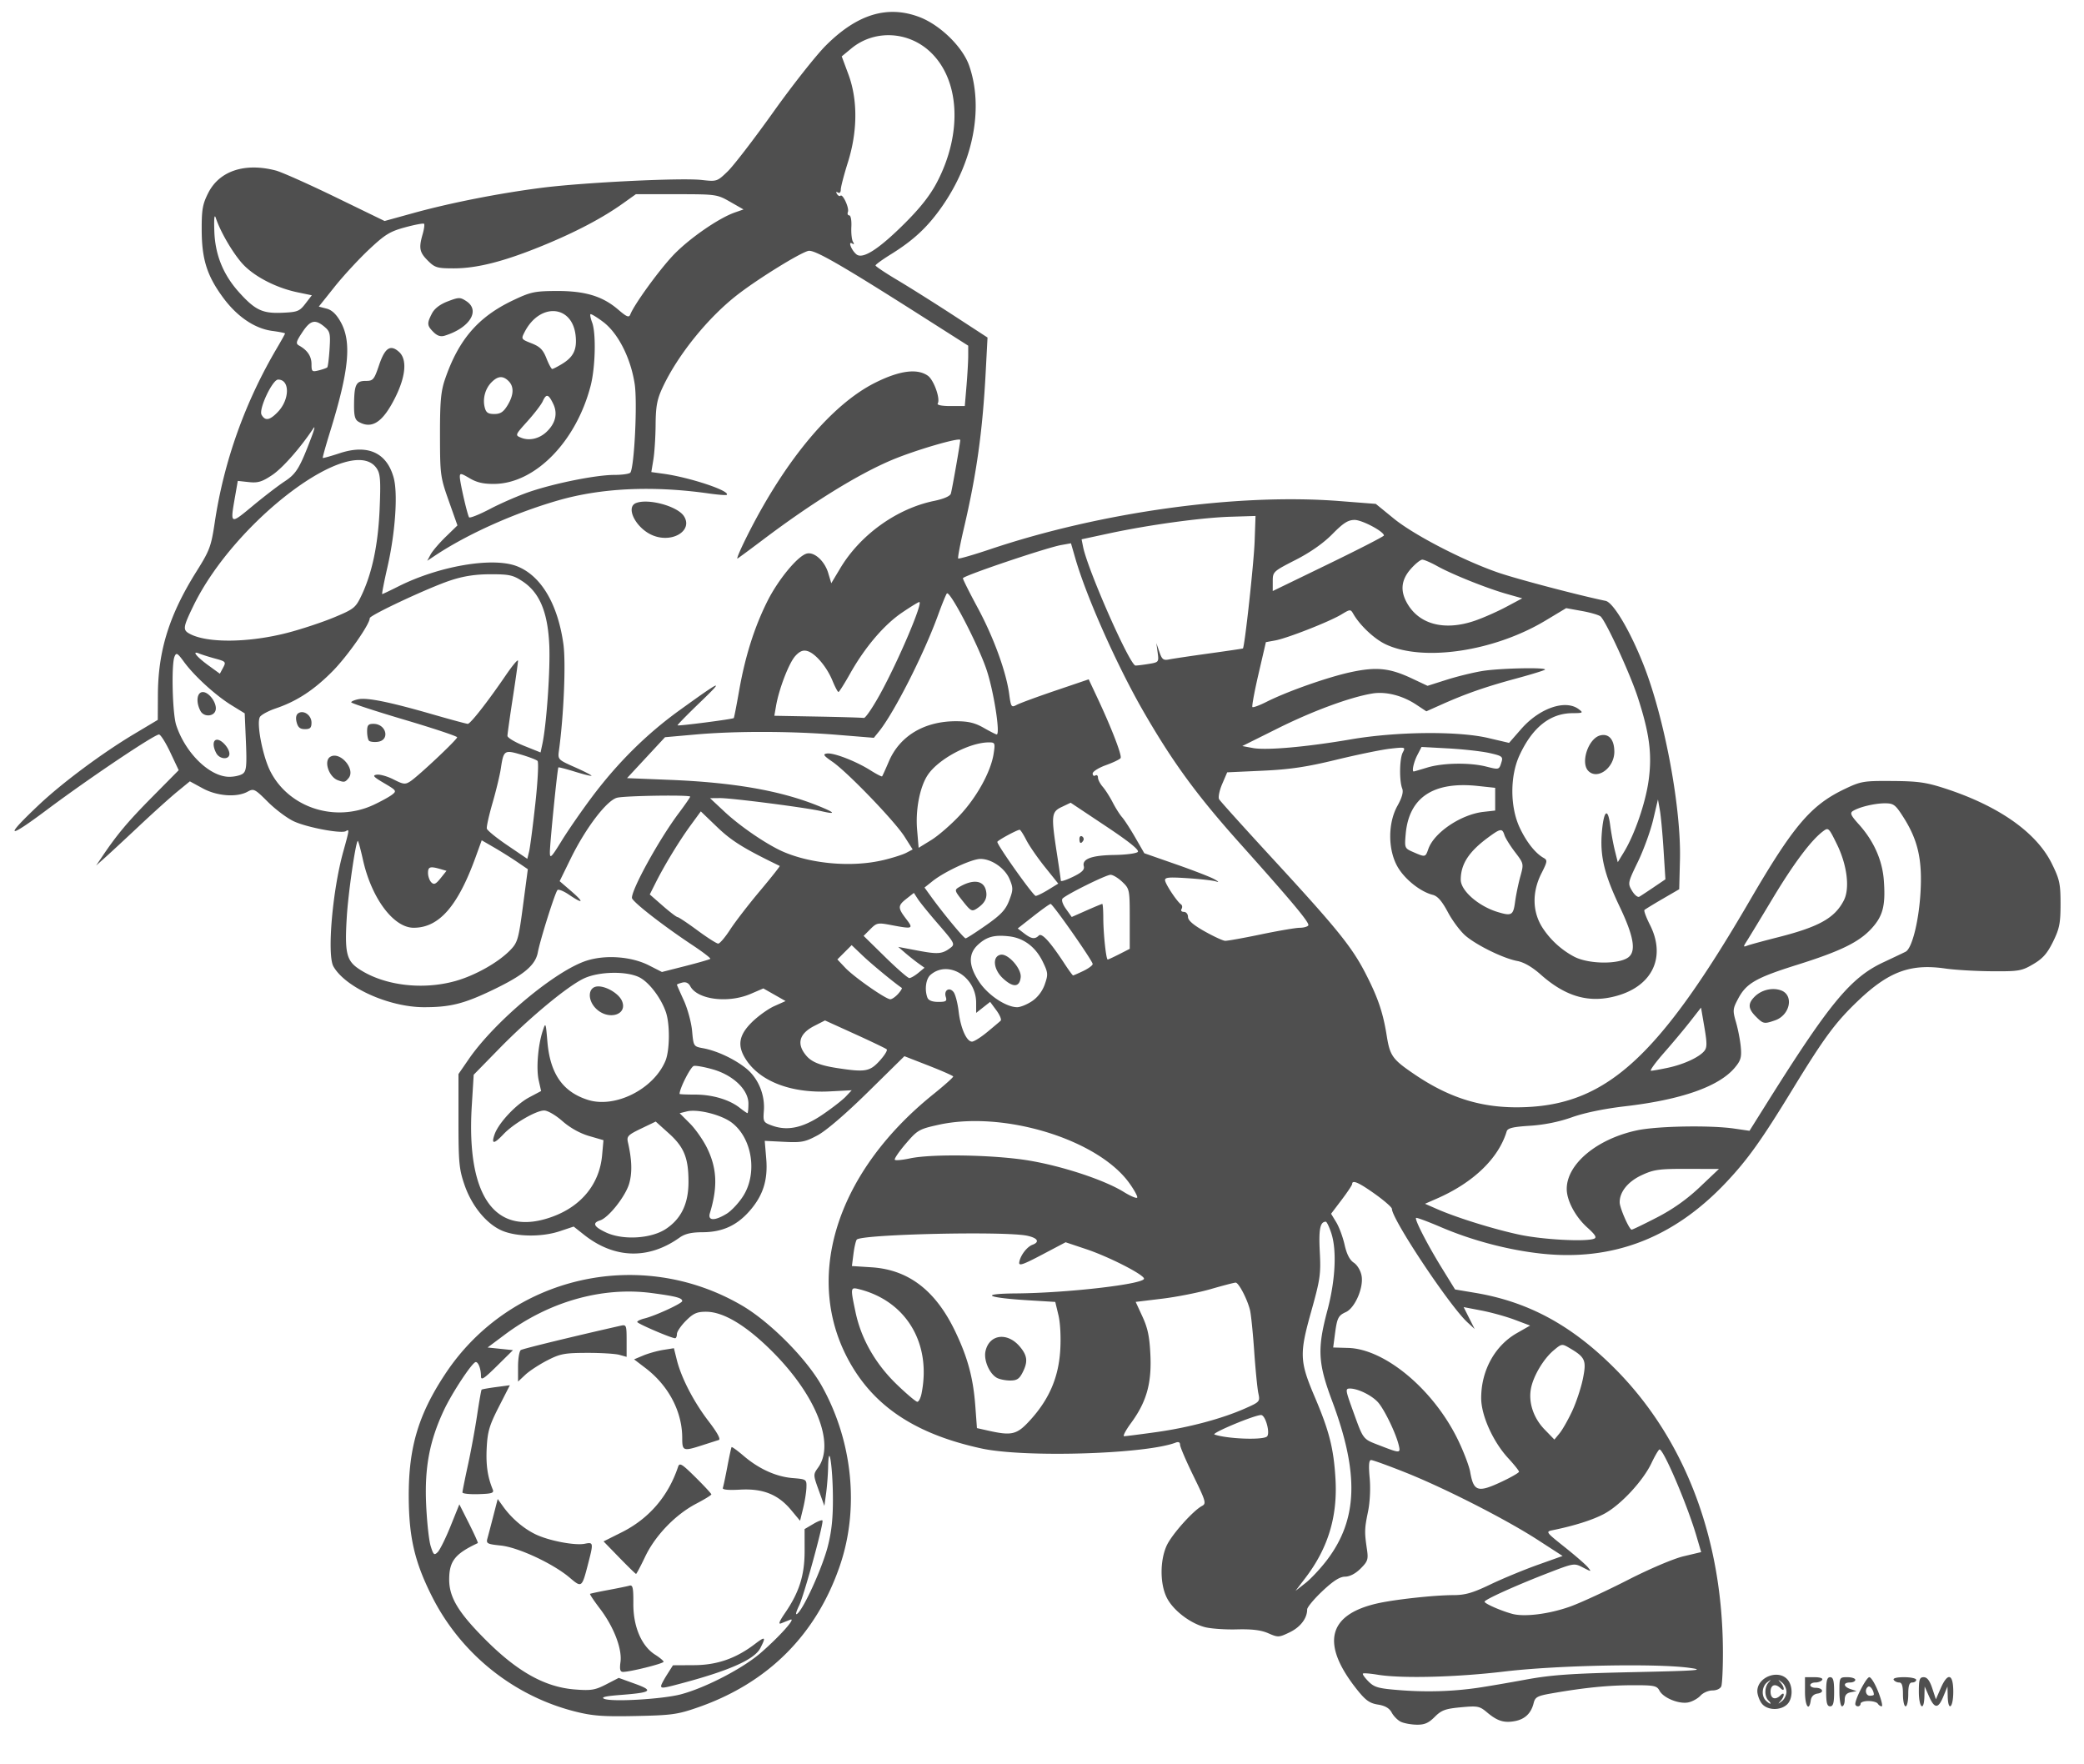<svg xmlns="http://www.w3.org/2000/svg" preserveAspectRatio="xMinYMin meet" viewBox="0 0 1049.333 888"><path id="slide1_path" d="M705.333 866.89c-1.566-.759-3.622-2.828-4.57-4.6-1.201-2.243-3.303-3.472-6.938-4.053-4.222-.675-6.245-2.13-10.625-7.644-18.213-22.927-14.714-37.613 10.314-43.296 8.709-1.977 28.676-4.157 38.205-4.17 6.04-.01 9.751-1.073 18.667-5.35 6.12-2.935 16.817-7.367 23.77-9.849l12.642-4.512-12.55-8.116c-16.075-10.395-47.06-26.17-66.864-34.04-8.504-3.38-16.158-6.145-17.009-6.145-1.101 0-1.31 2.59-.725 9 .488 5.355.15 12.24-.835 17-1.777 8.585-1.825 10.284-.532 18.966.75 5.043.416 6.055-3.196 9.667-2.54 2.539-5.431 4.052-7.804 4.083-2.692.034-5.96 2.113-11.436 7.275-4.216 3.975-7.666 8.125-7.666 9.222 0 4.452-3.387 8.898-8.76 11.499-5.447 2.637-5.895 2.658-10.795.51-3.65-1.601-8.198-2.161-15.909-1.96-5.938.157-13.195-.362-16.128-1.152-7.503-2.02-15.86-8.475-19.039-14.705-3.51-6.88-3.565-18.709-.125-26.287 2.507-5.521 13.239-17.572 17.831-20.023 2.22-1.184 1.879-2.369-4.333-15.072-3.708-7.582-6.742-14.654-6.742-15.714 0-1.243-.781-1.628-2.199-1.084-15.167 5.82-76.148 7.659-97.801 2.948-31.69-6.893-52.243-19.894-65.016-41.125-25.5-42.388-9.288-96.945 40.779-137.222 5.63-4.529 10.13-8.556 10-8.948-.13-.393-5.71-2.85-12.399-5.463l-12.162-4.748-18.291 18c-11.124 10.947-21.067 19.492-25.373 21.807-6.326 3.401-8.126 3.754-16.873 3.313l-9.791-.495.754 8.995c.918 10.948-1.697 18.896-8.817 26.793-6.33 7.021-13.538 10.188-23.272 10.224-5.643.022-8.836.772-11.57 2.718-15.66 11.15-32.837 10.63-48.101-1.46l-5.193-4.112-7.004 2.34c-8.776 2.934-21.264 2.878-28.693-.128-7.92-3.205-15.514-12.323-19.237-23.098-2.758-7.98-3.075-11.32-3.075-32.403v-23.505l5.182-7.522c13.072-18.978 43.486-44.413 59.216-49.522 9.609-3.12 22.685-2.155 31.491 2.326l6.556 3.336 11.888-3.025c6.538-1.664 12.146-3.282 12.46-3.597.315-.315-3.784-3.462-9.11-6.993-15.002-9.947-30.35-21.942-30.348-23.719.003-4.648 13.822-29.641 23.566-42.621 3.171-4.225 5.766-7.975 5.766-8.334 0-.944-31.93-.493-36.667.518-5.15 1.1-15.891 15.139-23.542 30.77l-5.518 11.274 5.863 5.056c6.68 5.76 6.08 6.666-1.157 1.748-2.684-1.824-5.293-2.874-5.797-2.333-1.23 1.319-8.706 25.026-9.885 31.346-1.22 6.54-7.077 11.435-22.63 18.912-14.552 6.996-21.412 8.724-34.633 8.724-17.61 0-39.578-9.863-45.653-20.498-3.294-5.766-.528-38.167 4.936-57.818 3.1-11.149 3.139-11.456 1.319-10.331-2.284 1.411-19.699-1.879-26.252-4.959-3.389-1.593-9.27-6.004-13.068-9.802-6.488-6.488-7.099-6.798-10.11-5.13-5.452 3.022-15.4 2.296-22.655-1.653l-6.476-3.525-6.335 5.192c-3.485 2.855-12.052 10.563-19.038 17.128-6.986 6.565-14.751 13.765-17.256 16l-4.554 4.063 3.15-4.667c7.529-11.153 12.841-17.47 25.232-30l13.185-13.333-4.23-8.972c-2.326-4.935-4.882-8.985-5.68-9-2.33-.045-35.558 22.267-56.4 37.872-20.251 15.163-21.745 14.217-3.994-2.528 11.74-11.074 31.823-26.01 47.85-35.585l11.92-7.12.06-12.667c.108-22.276 5.745-40.273 19.457-62.113 6.608-10.525 7.369-12.569 9.17-24.619 4.598-30.75 15.192-60.467 31.289-87.766 2.254-3.824 4.1-7.149 4.1-7.389 0-.24-2.894-.82-6.43-1.289-8.834-1.172-17.696-7.175-24.762-16.774-8.112-11.02-10.722-19.28-10.77-34.086-.033-10.28.452-13.002 3.33-18.666C110.5 86.027 123.28 81.8 138.847 85.85c2.934.764 16.465 6.796 30.069 13.406l24.735 12.019 14.598-4.03c18.551-5.122 43.287-9.986 64.598-12.703 21.03-2.681 70.185-5.086 80.424-3.934 7.664.862 7.821.81 13.128-4.31 2.954-2.85 13.263-16.252 22.91-29.78 9.646-13.529 21.543-28.612 26.436-33.519 15.79-15.83 31.014-20.503 47.093-14.456 10.486 3.945 21.896 15.08 25.18 24.572 7.355 21.272 2.071 48.422-13.833 71.07-7.209 10.264-14.235 16.803-25.67 23.891-4.218 2.613-7.668 5.123-7.668 5.576 0 .454 4.95 3.767 11 7.363 6.05 3.596 18.738 11.577 28.195 17.736l17.195 11.196-.92 17.43c-1.573 29.806-4.573 51.237-11.033 78.824-1.857 7.93-3.12 14.675-2.808 14.988.313.312 7.551-1.777 16.085-4.644 55.96-18.8 124.574-28.266 175.902-24.267l18.283 1.424 9.05 7.383c10.15 8.28 35.03 21.156 52.578 27.212 9.358 3.23 40.626 11.459 54.088 14.235 3.896.804 12.443 15.257 19.2 32.473 10.509 26.768 18.888 71.748 18.228 97.843l-.376 14.869-8.41 4.886c-4.625 2.688-8.715 5.193-9.09 5.567-.373.374.861 3.72 2.744 7.435 8.108 16 1.505 30.505-16.233 35.661-13.977 4.064-25.956.777-38.823-10.65-4.2-3.73-8.391-6.154-11.7-6.765-6.843-1.264-19.996-7.645-25.916-12.573-2.618-2.18-6.669-7.543-9-11.918-3.031-5.686-5.223-8.203-7.681-8.82-6.137-1.54-13.964-7.74-17.598-13.943-5.008-8.545-5.075-22.105-.153-30.911 2.292-4.1 3.07-6.922 2.39-8.66-1.548-3.954-1.374-15.088.285-18.187 1.443-2.697 1.28-2.745-6.403-1.876-4.337.49-16.554 3-27.149 5.577-14.912 3.627-23.284 4.87-37.065 5.502l-17.802.817-2.533 5.91c-1.393 3.25-2.083 6.69-1.532 7.643.552.954 12.87 14.616 27.373 30.361 31.806 34.527 39.414 43.919 46.177 56.997 6.355 12.292 8.953 19.875 10.827 31.603 1.634 10.232 2.86 11.956 13.776 19.39 18.577 12.65 35.588 17.625 56.85 16.627 40.707-1.91 66.818-26.067 111.986-103.608 22.195-38.1 30.943-48.403 48.013-56.537 8.197-3.905 9.5-4.124 24-4.022 12.957.091 17.09.681 26.667 3.805 26.972 8.799 45.914 22.148 53.611 37.783 3.922 7.967 4.389 10.123 4.389 20.276 0 9.768-.528 12.437-3.766 19.03-2.92 5.949-5.163 8.49-10 11.333-5.821 3.423-7.205 3.658-20.9 3.559-8.067-.059-18.567-.675-23.334-1.37-17.458-2.542-28.41 1.473-43.747 16.042-11.586 11.006-17.175 18.567-33.586 45.434-15.292 25.036-22.245 34.757-33.059 46.22-26.425 28.011-57.118 39.796-93.286 35.816-16.578-1.824-34.658-6.605-50.288-13.296-6.619-2.834-12.264-4.93-12.545-4.657-.803.778 5.767 13.541 13.025 25.307l6.615 10.723 10.146 1.704c26.629 4.475 48.315 16.17 69.9 37.697 35.572 35.476 54.825 85.924 54.825 143.658 0 8.036-.364 15.56-.81 16.72-.465 1.212-2.36 2.108-4.46 2.108-2.007 0-4.705 1.166-5.995 2.591-1.29 1.426-4.02 2.96-6.068 3.41-4.671 1.025-12.622-2.18-14.607-5.888-1.345-2.513-2.663-2.775-13.774-2.738-12.235.04-24.05 1.23-40.222 4.045-7.56 1.317-8.598 1.873-9.386 5.03-1.264 5.066-4.38 8.04-9.412 8.984-5.474 1.027-8.847-.026-14.018-4.377-3.786-3.185-4.712-3.366-13.223-2.574-7.793.724-9.747 1.444-13.153 4.85-3.106 3.107-5.14 3.98-9.103 3.91-2.806-.05-6.384-.71-7.95-1.469zm38.848-17.106c4.4-.638 15.2-2.486 24-4.106 13.012-2.395 23.096-3.099 54-3.77 32.656-.707 36.687-1.008 28.666-2.141-16.525-2.334-66.662-1.356-93.333 1.821-24.458 2.914-51.953 3.597-64 1.592-3.667-.61-6.935-.857-7.263-.547-.327.31.94 2.099 2.817 3.976 2.987 2.987 4.976 3.534 15.93 4.383 13.46 1.043 26.414.644 39.183-1.208zm46.485-40.92c5.233-1.88 18.215-7.867 28.848-13.305 11.074-5.663 23.119-10.785 28.194-11.99l8.861-2.102-2.402-8.176c-4.573-15.564-16.494-43.509-18.56-43.509-.438 0-2.275 3.113-4.081 6.918-4.238 8.926-15.378 20.92-23.573 25.38-5.724 3.117-15.034 6.09-26.148 8.352-3.618.737-3.472.943 6 8.488 5.34 4.253 10.61 8.83 11.71 10.17 1.93 2.352 1.844 2.357-2.449.138-4.401-2.276-4.581-2.248-17.333 2.67-16.186 6.243-32.219 13.48-32.219 14.543 0 .967 8.38 4.642 14 6.138 6.178 1.644 18.66.054 29.152-3.715zm-122.492-23.425c15.508-20.445 16.247-43.513 2.568-80.082-7.165-19.154-7.53-26.216-2.362-45.635 4.04-15.182 4.786-30.304 1.92-38.94-1.033-3.117-2.263-5.667-2.733-5.667-2.866 0-3.623 3.786-3.028 15.149.589 11.261.213 13.869-4.349 30.151-5.99 21.382-5.83 24.992 1.913 43.184 7.208 16.936 9.426 25.707 10.328 40.85 1.139 19.11-3.689 35.023-15.196 50.094l-4.922 6.446 5.02-3.937c2.76-2.165 7.639-7.39 10.84-11.613zm88.34-39.601c4.583-2.169 8.333-4.351 8.333-4.85 0-.5-2.45-3.567-5.447-6.817-7.664-8.315-13.6-21.524-13.6-30.264 0-13.837 6.864-26.349 17.92-32.663l6.722-3.84-7.797-2.93c-4.289-1.61-11.822-3.701-16.74-4.645l-8.943-1.715 2.773 5.5 2.773 5.501-3.633-3.333c-8.959-8.22-38.028-51.91-38.028-57.156 0-.757-3.826-4.106-8.502-7.443-8.098-5.78-11.49-7.273-11.503-5.068-.003.55-2.394 4.15-5.314 8.001l-5.307 7 2.62 4.31c1.441 2.37 3.326 7.461 4.188 11.315 1.053 4.702 2.576 7.668 4.631 9.014 1.749 1.146 3.428 3.955 3.915 6.547 1.118 5.964-3.311 16.225-7.91 18.32-3.878 1.768-4.431 2.91-5.552 11.477l-.831 6.35 7.53.216c18.644.536 43.11 21.06 55.374 46.45 2.833 5.867 5.57 13.067 6.08 16 1.737 9.97 3.854 10.586 16.248 4.723zm-52.272-18.39c-1.477-6.05-7.35-18.109-10.472-21.5-3.216-3.495-10.08-6.833-14.049-6.833-2.388 0-2.3.678 1.438 11 5.47 15.109 4.846 14.301 13.725 17.734 10.235 3.957 10.42 3.949 9.358-.4zm-66.434-4.074c1.988-1.263-.537-10.931-2.85-10.916-3.397.023-25.267 9.169-23.444 9.804 6.18 2.154 23.5 2.887 26.294 1.112zm153.82-12.925c2.05-4.4 4.478-11.726 5.396-16.28 1.862-9.243 1.2-10.778-6.641-15.396-3.913-2.304-4.044-2.286-8.116 1.14-5.143 4.328-10.275 13.005-11.429 19.323-1.281 7.016 1.33 14.772 6.912 20.518l4.912 5.058 2.62-3.182c1.44-1.75 4.297-6.781 6.347-11.181zm-209.434 10.606c16.295-2.273 32.943-6.704 44.671-11.891 7.49-3.312 7.63-3.473 6.729-7.716-.506-2.383-1.444-11.88-2.084-21.105-.64-9.225-1.587-18.525-2.103-20.667-1.32-5.482-5.7-13.894-7.233-13.894-.708 0-6.307 1.455-12.443 3.233-6.137 1.778-17.174 3.963-24.528 4.854l-13.37 1.62 3.444 7.48c2.668 5.796 3.564 10.181 3.978 19.48.632 14.224-2.026 23.49-9.765 34.033-2.678 3.648-4.24 6.633-3.469 6.633.77 0 8.048-.927 16.173-2.06zm-63.267-6.273c9.398-10.397 14.07-21.319 14.915-34.872.408-6.552.038-13.823-.904-17.75l-1.596-6.653-13.58-.827c-21.21-1.291-24.86-3.31-6.248-3.455 25.94-.201 64.852-4.708 64.507-7.471-.262-2.098-17.732-11.004-28.988-14.776l-10.48-3.513-11.859 6.252c-9.75 5.141-11.792 5.82-11.486 3.813.512-3.354 3.827-7.745 6.64-8.794 3.83-1.429 2.66-3.43-2.667-4.56-11.268-2.39-83.36-.75-85.772 1.95-.485.544-1.238 3.762-1.673 7.15l-.79 6.162 9.857.632c18.66 1.198 32.313 11.67 42.21 32.379 6.288 13.154 9.03 23.39 10.082 37.626l.81 10.96 5.471 1.231c12.239 2.752 14.665 2.135 21.551-5.484zm-17.08-21.107c-3.768-2.195-6.609-8.935-5.635-13.369 1.876-8.54 11.023-9.743 17.306-2.276 3.843 4.566 4.145 7.64 1.295 13.152-1.624 3.14-2.9 3.925-6.333 3.893-2.365-.023-5.35-.652-6.633-1.4zm-37.833 7.94c5.054-25.269-7.722-46.577-31.5-52.536-4.336-1.087-4.372-.842-1.711 11.713 2.824 13.326 10.003 25.892 20.683 36.203 5.006 4.833 9.685 8.787 10.398 8.787.713 0 1.672-1.875 2.13-4.167zm338.616-77.934c1.51-.58.667-1.97-3.432-5.667-5.938-5.353-10.275-13.458-10.321-19.285-.1-12.569 15.128-25.306 35.414-29.622 10.163-2.163 36.801-2.643 48.916-.882l7.693 1.118 8.854-14.114c31.473-50.174 42.093-63.007 58.505-70.7 5.09-2.386 10.15-4.792 11.242-5.347 3.302-1.675 6.798-15.896 7.554-30.733.822-16.142-1.473-25.8-8.873-37.331-3.853-6.006-4.763-6.669-9.14-6.662-5.2.008-12.978 1.889-16.108 3.896-1.553.994-.994 2.245 2.953 6.614 7.573 8.382 11.924 18.129 12.662 28.364.901 12.511-.42 17.763-6.03 23.974-6.31 6.984-15.636 11.566-37.542 18.443-20.767 6.52-25.642 9.302-29.732 16.967-2.802 5.252-2.872 5.994-1.128 12 1.022 3.52 2.105 9.145 2.407 12.498.462 5.13-.02 6.774-3.038 10.36-7.996 9.503-26.84 16.124-55.305 19.433-10.375 1.206-20.442 3.287-26.667 5.514-6.431 2.3-13.967 3.828-21.117 4.282-8.63.547-11.261 1.183-11.764 2.843-4.114 13.592-16.765 25.777-35.089 33.8l-6.03 2.639 6 2.635c10.015 4.398 28.979 10.284 41.836 12.985 11.66 2.45 33.087 3.587 37.28 1.978zm81.49-111.838c-3.96-3.96-4.125-6.542-.64-10.027 3.416-3.416 8.848-4.73 13.221-3.199 6.662 2.333 4.714 12.444-2.91 15.101-5.517 1.923-5.958 1.838-9.67-1.875zM335.275 618.765c7.716-5.106 11.385-12.723 11.392-23.65.007-12.11-2.2-17.562-9.917-24.5l-6.586-5.922-7.375 3.545c-6.59 3.167-7.295 3.899-6.617 6.877 2.007 8.815 2.214 15.173.672 20.68-1.795 6.411-10.368 17.29-14.71 18.669-4.082 1.295-3.121 3.215 3.047 6.09 8.51 3.969 22.665 3.127 30.094-1.789zm499.07-5.807c8.007-4.135 15.08-9.15 21.545-15.277l9.624-9.12-16-.043c-14.17-.038-16.79.325-22.913 3.176-6.897 3.21-11.122 8.44-11.058 13.689.035 2.86 4.807 13.732 6.027 13.732.47 0 6.218-2.77 12.775-6.157zm-555.775-.52c14.406-5.39 23.307-16.516 24.597-30.748l.691-7.619-7.288-2.118c-4.553-1.324-9.573-4.13-13.377-7.478-3.438-3.027-7.45-5.354-9.217-5.347-4.08.016-15.404 6.603-20.378 11.853-4.913 5.186-6.333 5.248-4.574.2 2.016-5.783 10.781-15.142 17.537-18.726l5.9-3.13-1.204-5.36c-1.324-5.89-.387-17.571 1.993-24.85 1.49-4.557 1.546-4.43 2.377 5.359 1.37 16.116 7.696 25.233 20.32 29.28 13.722 4.398 33.122-5.324 39.102-19.596 2.206-5.263 2.342-18.385.254-24.51-2.5-7.331-8.658-15.342-13.597-17.686-6.528-3.097-19.991-2.817-27.462.572-8.105 3.676-27.415 19.642-42.895 35.465l-12.832 13.116-.964 15.635c-2.85 46.21 12.099 66.508 41.017 55.688zm21.464-104.681c-4.235-4.236-4.017-10.429.39-11.056 4.075-.58 10.925 3.259 12.677 7.106 3.264 7.162-6.81 10.207-13.067 3.95zm65.841 103.356c2.398-1.462 6.148-5.477 8.333-8.923 7.286-11.488 4.558-29.091-5.723-36.933-5.268-4.018-17.279-7.023-22.667-5.67l-3.597.902 5.121 5.121c2.817 2.817 6.714 8.376 8.66 12.354 5.04 10.302 5.452 19.645 1.447 32.818-1.187 3.904 2.339 4.043 8.426.331zm202.769-15.415c-15.895-22.133-63.458-36.635-96.236-29.343-9.645 2.146-10.483 2.634-16.386 9.543-3.421 4.005-5.877 7.626-5.456 8.047.42.42 3.835.105 7.588-.7 11.233-2.409 43.091-1.806 60.335 1.142 17.042 2.914 37.713 9.787 47.33 15.738 3.5 2.165 6.558 3.435 6.797 2.823.24-.612-1.548-3.874-3.972-7.25zm-154.407-34.544c4.798-3.27 10.052-7.358 11.675-9.086l2.952-3.142-11.05.58c-19.073 1-34.647-4.805-41.947-15.637-4.785-7.1-4.04-12.476 2.647-19.123 3.117-3.098 8.227-6.778 11.357-8.178l5.69-2.546-5.598-3.18-5.6-3.18-6.338 2.727c-11.366 4.89-26.827 2.943-30.454-3.834-.894-1.671-2.268-2.294-4.04-1.83-1.476.385-2.684.859-2.684 1.051 0 .193 1.56 3.758 3.467 7.923s3.786 11.085 4.175 15.379c.702 7.743.747 7.813 5.533 8.694 6.885 1.266 15.549 5.303 21.501 10.017 6.167 4.884 9.725 13.27 9.102 21.451-.426 5.594-.258 5.895 4.222 7.512 7.75 2.8 15.61 1.066 25.39-5.598zm-37.39-5.529c0-6.892-7.549-14.195-17.732-17.156-4.188-1.217-8.573-2.02-9.745-1.784-1.577.319-7.179 11.304-7.188 14.097 0 .183 3.523.333 7.831.333 8.671 0 17.206 2.526 22.434 6.638 1.885 1.483 3.646 2.696 3.914 2.696.267 0 .486-2.17.486-4.824zm66.027-21.484c2.507-2.736 4.126-5.357 3.599-5.823-.527-.466-7.734-3.927-16.014-7.69l-15.055-6.844-5.344 2.726c-7.737 3.947-9.115 9.134-4.01 15.092 2.69 3.139 7.006 4.857 15.464 6.156 14.133 2.172 16.41 1.786 21.36-3.617zm396.908 3.477c7.94-1.683 15.7-5.25 18.339-8.43 1.448-1.746 1.461-3.881.072-12l-1.69-9.877-5.39 6.902c-2.965 3.796-8.95 10.952-13.3 15.902-4.348 4.95-7.275 9-6.502 9 .773 0 4.585-.674 8.47-1.497zm-342.727-17.96c3.186-2.635 6.244-5.217 6.796-5.737.551-.52-.414-2.867-2.147-5.215l-3.15-4.269-3.52 2.77-3.52 2.769-.005-5.097c-.013-13.137-14.097-21.734-22.995-14.036-2.328 2.015-3.056 7.504-1.524 11.497.522 1.36 2.446 2.109 5.423 2.109 3.94 0 4.496-.374 3.803-2.555-1.076-3.39 1.923-5.13 3.984-2.311.888 1.214 2.008 5.558 2.49 9.652.989 8.419 3.996 15.214 6.732 15.214 1.012 0 4.447-2.156 7.633-4.791zm22.595-15.586c2.852-1.916 5.23-5.05 6.418-8.458 1.743-5.002 1.667-5.867-.997-11.37-3.61-7.459-9.61-11.979-17.009-12.813-7.443-.839-11.281.205-15.652 4.255-5.005 4.639-4.757 10.694.77 18.87 4.464 6.6 13.485 12.56 19.013 12.56 1.61 0 4.965-1.37 7.457-3.044zm-14.692-11.52c-4.806-4.49-5.418-11.04-1.107-11.857 3.734-.708 10.589 7.038 10.086 11.396-.584 5.067-3.868 5.236-8.979.461zm-52.77 7.888c1.332-1.47 2.175-2.842 1.873-3.046-3.89-2.64-15.128-11.904-19.56-16.12l-5.68-5.406-3.595 3.596-3.597 3.597 3.943 4.178c4.41 4.676 20.44 15.876 22.721 15.876.811 0 2.564-1.203 3.895-2.675zm-223.028-6.465c9.985-2.769 21.707-9.356 27.757-15.598 3.728-3.846 4.187-5.447 6.436-22.444l2.421-18.303-5.463-3.713c-3.005-2.043-8.23-5.317-11.612-7.276l-6.148-3.562-3.023 8.352c-9.01 24.89-18.46 35.684-31.245 35.684-10.133 0-21.22-14.86-25.526-34.215-1.215-5.461-2.396-9.742-2.625-9.514-1.138 1.138-4.744 26.013-5.486 37.845-1.16 18.493-.247 22.442 6.173 26.69 12.465 8.25 31.726 10.661 48.341 6.054zm233.206-4.124l3.148-2.597-3.073-2.196c-1.69-1.208-4.672-3.571-6.626-5.252l-3.553-3.057 9.862 1.865c10.19 1.927 12.335 1.74 16.52-1.442 2.315-1.76 1.956-2.455-6-11.631-4.655-5.368-9.37-11.158-10.477-12.869l-2.014-3.11-3.653 2.874c-4.504 3.543-4.53 4.61-.251 10.22 3.838 5.033 3.466 5.187-7.503 3.107-6.746-1.28-7.316-1.169-10.516 2.045l-3.383 3.397 10.823 10.622c5.953 5.842 11.436 10.622 12.186 10.622s2.78-1.17 4.51-2.598zm83.103-.983c2.591-1.235 4.712-2.812 4.712-3.503 0-1.586-20.07-30.25-21.18-30.249-.45 0-4.36 2.78-8.687 6.177l-7.867 6.176 3.2 2.46c3.688 2.835 5.427 3.093 7.42 1.1 1.494-1.494 5.731 3.173 13.092 14.42 2.04 3.116 3.91 5.666 4.154 5.666.244 0 2.564-1.01 5.156-2.247zm274.64-7.027c3.773-3.13 2.415-10.681-4.548-25.295-7.718-16.197-9.959-25.44-9.015-37.193.9-11.222 2.99-13.207 4.196-3.988.51 3.896 1.582 9.708 2.383 12.915l1.455 5.832 3.144-5.165c5.387-8.852 10.845-24.725 12.395-36.048 1.806-13.192.443-23.629-5.457-41.784-3.81-11.723-15.676-37.59-18.654-40.666-.71-.734-4.919-1.992-9.353-2.796l-8.062-1.462-10.39 6.244c-25.878 15.553-61.551 20.87-80.445 11.988-5.73-2.693-12.979-9.496-16.34-15.335-1.384-2.405-1.574-2.396-6 .285-5.971 3.617-27.26 11.978-33.294 13.076l-4.723.86-3.717 16.018c-2.045 8.81-3.429 16.307-3.076 16.66.352.352 3.55-.825 7.107-2.618 10.525-5.304 31.015-12.512 42.592-14.982 12.824-2.737 19.44-2.045 30.585 3.198l7.904 3.718 9.61-3.051c5.285-1.678 13.396-3.666 18.025-4.417 8.784-1.426 32.733-1.925 31.464-.656-.402.401-7.055 2.441-14.786 4.532-15.093 4.083-25.087 7.573-37.257 13.009l-7.662 3.422-5.159-3.414c-6.881-4.553-15.24-6.666-22-5.56-11.128 1.82-29.964 8.755-47.517 17.494l-18 8.963 5.333.999c6.73 1.26 26.937-.526 49.334-4.363 23.056-3.95 53.93-4.256 69.16-.685l10.495 2.46 6.103-6.977c9.222-10.543 22.296-15.047 28.987-9.986 2.405 1.819 2.178 1.96-3.21 2-11.264.082-20.189 7.218-26.66 21.315-4.77 10.393-4.74 25.785.072 36.173 3.349 7.232 7.917 13.04 12.095 15.378 2.034 1.138 1.94 1.822-1.073 7.771-4.869 9.618-4.601 19.655.74 27.717 3.925 5.927 9.417 10.908 15.686 14.227 7.354 3.894 22.94 4 27.534.187zm-20.328-93.659c-4.118-4.118-.025-16.407 5.965-17.91 4.346-1.091 7.101 2.11 7.101 8.252 0 8.05-8.438 14.287-13.066 9.658zm-236.214 92.24l5.28-2.694V462.67c0-14.756-.074-15.128-3.74-18.64-2.056-1.97-4.724-3.582-5.927-3.582-2.229 0-21.951 9.752-24.13 11.931-.707.706-.013 2.86 1.693 5.256l2.891 4.06 7.44-3.29c4.09-1.81 7.664-3.29 7.94-3.29.275 0 .505 3.15.512 7 .013 7.845 1.408 21 2.227 21 .294 0 2.91-1.213 5.814-2.694zm331.546-8.487c20.818-5.283 28.68-9.667 33.278-18.56 3.137-6.065 1.678-17.855-3.513-28.4-4.132-8.394-4.242-8.491-7.114-6.302-5.964 4.546-14.739 16.285-25.244 33.776-5.947 9.9-11.754 19.47-12.905 21.269-1.934 3.02-1.921 3.203.168 2.401 1.244-.477 8.142-2.36 15.33-4.184zm-527.522-3.82c2.489-3.85 9.233-12.606 14.988-19.458 5.754-6.853 10.269-12.553 10.032-12.667-17.97-8.69-24.195-12.549-31.417-19.48l-8.32-7.984-5.092 6.961c-5.71 7.806-13.125 19.973-17.619 28.91l-2.99 5.949 6.504 5.69c3.577 3.13 6.95 5.703 7.494 5.719.545.015 5.045 3.018 10 6.674 4.956 3.655 9.659 6.655 10.452 6.666.793.01 3.478-3.13 5.968-6.98zm267.286 2.344c8.784-1.827 17.585-3.327 19.558-3.333 1.974-.005 3.919-.545 4.322-1.198.771-1.247-7.872-11.609-34.686-41.58-21.395-23.915-33.51-40.482-48.185-65.9-13.31-23.05-28.759-57.708-34.378-77.123l-2.255-7.79-4.87.874c-7.591 1.363-49.536 15.537-49.536 16.738 0 .59 3.347 7.275 7.438 14.854 7.984 14.792 14.326 32.161 15.858 43.429.9 6.618 1.098 6.902 3.8 5.456 1.567-.839 10.362-4.074 19.544-7.19l16.694-5.664 4.476 9.542c7.08 15.09 12.37 28.838 11.587 30.106-.396.64-3.722 2.243-7.391 3.563-3.67 1.32-6.672 3.216-6.672 4.214 0 .999.6 1.445 1.333.992.733-.454 1.333.02 1.333 1.05 0 1.031 1.082 3.122 2.403 4.645 1.321 1.524 3.571 5.05 5 7.834 1.429 2.786 3.553 6.143 4.72 7.46 1.169 1.318 4.169 5.943 6.667 10.278l4.544 7.881 16 5.587c8.8 3.073 17.5 6.453 19.333 7.51 2.2 1.27 2.427 1.636.667 1.075-1.467-.467-7.876-1.192-14.244-1.61-9.562-.628-11.528-.43-11.298 1.14.305 2.075 5.997 10.633 7.982 12 .679.469.822 1.519.319 2.334-.523.845-.024 1.482 1.162 1.482 1.157 0 2.079 1.13 2.079 2.547 0 1.735 2.657 4.044 8.333 7.24 4.583 2.582 9.247 4.736 10.363 4.787 1.116.051 9.216-1.402 18-3.23zm-138.371-4.619c7.544-5.298 9.853-7.768 11.645-12.462 2.025-5.302 2.045-6.312.213-10.696-2.311-5.533-9.043-10.221-14.686-10.228-4.33-.005-18.132 6.406-24.169 11.228l-3.995 3.191 3.215 4.455c6.08 8.425 16.585 21.12 17.475 21.12.49 0 5.126-2.973 10.302-6.608zm-11.732-12.151c-4.192-5.292-4.274-5.61-1.825-7.058 6.874-4.062 12.193-3.462 13.443 1.517.951 3.79-.37 6.528-4.46 9.245-2.55 1.693-3.116 1.4-7.158-3.704zm278.094.426c.468-3.483 1.656-9.241 2.64-12.796 1.78-6.428 1.765-6.496-2.67-12.307-2.453-3.214-4.845-7.055-5.315-8.537-1.121-3.53-1.96-3.414-8.142 1.126-9.793 7.193-13.867 13.462-13.867 21.34 0 5.505 8.937 13.314 18.589 16.243 7.03 2.134 7.862 1.653 8.765-5.069zm69.838-7.423l5.859-3.969-.93-14.804c-.51-8.142-1.355-17.19-1.876-20.108l-.947-5.304-2.417 10.25c-1.329 5.638-4.774 15.126-7.656 21.086-5.136 10.62-5.195 10.911-2.988 14.648 1.239 2.097 2.892 3.443 3.674 2.992.783-.452 4.059-2.608 7.281-4.79zm-304.86 1.266l5-3.074-6.715-8.367c-3.694-4.602-7.905-10.7-9.36-13.551-1.454-2.851-2.956-5.184-3.337-5.184-1.323 0-11.253 5.392-11.253 6.11 0 1.742 18.107 27.22 19.32 27.182.74-.023 3.596-1.425 6.346-3.116zm-306.008-10.376c-5.26-1.526-6.324-1.2-6.324 1.933 0 1.687.75 3.818 1.667 4.737 1.334 1.337 2.262.925 4.657-2.067l2.99-3.736zm323.873-1.454c-.964-3.686 3.98-5.496 15.473-5.666 5.685-.084 10.95-.767 11.702-1.519.932-.932-4.216-5.084-16.214-13.076l-17.58-11.71-4.456 2.124c-5.268 2.512-5.438 4.145-2.455 23.501 1.073 6.967 1.963 13.109 1.976 13.65.013.54 2.758-.346 6.1-1.97 4.53-2.2 5.918-3.559 5.454-5.334zm-2.197-13.758c0-1.143.61-1.702 1.355-1.241.745.46 1.01 1.396.588 2.078-1.143 1.85-1.943 1.505-1.943-.837zm-98.907 10.72c4.635-1.093 9.892-2.755 11.684-3.694l3.256-1.706-4.084-6.44c-4.932-7.778-28.652-32.416-36.278-37.684-4.56-3.149-5.027-3.85-2.789-4.182 3.335-.493 14.606 3.866 21.9 8.47 3.008 1.9 5.644 3.26 5.856 3.024.212-.236 1.74-3.605 3.397-7.487 5.49-12.875 17.89-20.291 33.87-20.26 6.16.012 9.482.81 13.898 3.334 3.191 1.824 6.13 3.317 6.529 3.317 1.923 0-1.443-21.608-5.055-32.448-4.218-12.662-18.559-40.239-20.034-38.526-.462.536-2.454 5.422-4.427 10.858-7.129 19.643-22.155 49.242-29.778 58.655l-2.558 3.16-18.618-1.516c-23.066-1.878-51.032-1.936-71.195-.146l-15.334 1.36-9.564 10.302-9.564 10.301 21.693.878c31.729 1.284 55.08 5.326 73.826 12.781 9.372 3.727 10.193 4.813 2.239 2.96-7.675-1.79-45.287-6.628-51.055-6.568l-4.908.05 7.333 6.85c8.15 7.612 21.843 16.885 30 20.318 14.325 6.028 34.408 7.658 49.76 4.038zm-175.06-28.435c1.24-11.286 1.736-20.947 1.107-21.546-.627-.596-4.404-2.04-8.393-3.21-8.323-2.437-8.703-2.171-10.085 7.045-.5 3.33-2.378 11.128-4.175 17.328-1.796 6.2-3.091 12.015-2.877 12.921.215.907 4.89 4.701 10.39 8.432l10 6.783.893-3.646c.491-2.006 1.904-12.854 3.14-24.107zm28.655-3.568c12.956-17.238 27.476-31.599 43.979-43.498 21.517-15.514 22.856-16.027 10.28-3.938-6.409 6.162-11.494 11.359-11.3 11.55.45.44 27.845-3.11 28.31-3.669.191-.229 1.399-6.417 2.685-13.75 3.027-17.27 7.71-32.083 14.277-45.158 5.468-10.885 15.263-22.722 19.78-23.904 3.777-.987 8.99 3.715 10.794 9.736l1.558 5.198 4.552-7.602c10.062-16.803 28.399-29.963 47.143-33.834 4.95-1.023 8.138-2.408 8.52-3.702.647-2.186 4.723-25.43 4.73-26.971.007-1.537-22.73 5.105-34.494 10.077-17.065 7.212-40.077 21.449-64.757 40.063-6.273 4.732-12.07 9.013-12.881 9.514-.811.502 1.905-5.696 6.037-13.773 18.869-36.889 41.832-64.02 63.253-74.732 12.233-6.118 21.126-7.302 26.511-3.53 3.01 2.108 6.415 11.664 4.983 13.982-.486.787 2.053 1.303 6.411 1.303h7.216l.863-10.202c.474-5.61.862-12.45.862-15.2v-5.001l-23-14.638c-40.977-26.08-54.525-33.87-57.545-33.082-4.418 1.15-24.539 13.569-35.156 21.697-15.066 11.535-30.514 30.596-38.23 47.171-2.741 5.89-3.394 9.387-3.469 18.588-.05 6.233-.558 14.161-1.127 17.618l-1.035 6.284 6.114.843c13.313 1.835 33.813 8.668 31.86 10.62-.281.282-4.39-.036-9.128-.707-28.09-3.977-54.035-2.77-75.806 3.522-22.2 6.417-45.62 16.924-62.01 27.818l-3.865 2.569 1.685-3.149c.927-1.732 4.35-5.739 7.608-8.905l5.922-5.756-4.38-12.378c-4.223-11.935-4.382-13.12-4.41-33.046-.022-16.75.445-22.056 2.468-28 6.799-19.971 16.665-31.49 34.096-39.806 9.054-4.32 10.986-4.741 22-4.798 14.394-.074 23.212 2.564 31.083 9.302 4.46 3.817 5.524 4.242 6.203 2.473 1.86-4.846 13.978-21.62 21.276-29.45 7.758-8.322 23.006-18.955 31.36-21.867l4.346-1.515-6.716-3.836c-6.593-3.766-7.09-3.836-27.1-3.836h-20.386l-6.662 4.748c-10.26 7.311-23.854 14.446-40.47 21.241-19.273 7.882-32.858 11.344-44.508 11.344-8.416 0-9.564-.34-13.12-3.897-4.207-4.206-4.612-6.298-2.587-13.356.72-2.514 1.029-4.851.685-5.195-.343-.343-4.616.456-9.495 1.777-7.651 2.07-10.16 3.611-18.24 11.203-5.152 4.84-12.942 13.283-17.31 18.761l-7.944 9.96 3.901 1.01c2.67.692 4.901 2.791 7.073 6.654 5.683 10.113 4.3 24.382-5.39 55.653-2.144 6.913-3.753 12.71-3.577 12.882.176.173 4.036-.907 8.579-2.398 14.105-4.63 23.675-.255 27.127 12.402 2.176 7.975.8 27.693-3.132 44.878-1.72 7.516-2.913 13.666-2.652 13.666.26 0 3.906-1.73 8.102-3.843 20.381-10.268 47.377-14.907 59.596-10.24 12.138 4.636 20.673 18.864 23.527 39.22 1.306 9.316.212 35.666-2.222 53.53-.63 4.624-.555 4.702 8.07 8.533 4.787 2.126 8.52 4.05 8.294 4.275-.225.226-3.986-.703-8.356-2.063-4.37-1.36-8.106-2.324-8.3-2.144-.496.46-4.255 37.876-4.287 42.671-.024 3.49.656 2.831 5.967-5.783 3.297-5.346 10.209-15.33 15.361-22.184zm30.645-131.466c-8.493-3.377-14.16-14.213-8.557-16.363 6.227-2.39 20.783 1.594 24.052 6.582 4.717 7.2-5.603 13.714-15.495 9.781zm-148.333-57.28c-1.81-1.054-2.312-3.06-2.24-8.959.122-9.83 1.023-11.6 5.907-11.6 3.699 0 4.203-.601 6.7-7.988 2.948-8.724 5.709-10.532 10.066-6.589 4.148 3.754 3.38 12.362-2.067 23.178-6.19 12.292-11.669 15.86-18.366 11.959zm37.735-45.157c-3.26-3.26-3.348-4.348-.763-9.347 1.285-2.485 4.06-4.61 7.973-6.105 5.591-2.135 6.231-2.141 9.362-.09 7.176 4.702 1.652 13.502-10.905 17.373-2.047.63-3.758.078-5.667-1.831zM719.2 427.449c2.896-8.291 16.445-17.408 27.768-18.684l5.88-.663V396.66l-8.724-.934c-22.498-2.41-34.77 5.823-36.345 24.383-.584 6.878-.519 7.028 3.904 8.948 6.008 2.609 6.047 2.6 7.517-1.61zm-235.92-16.963c8.644-9.24 15.664-22.025 17.042-31.037.82-5.359.689-5.667-2.396-5.667-9.808 0-25.56 8.432-30.86 16.52-3.929 5.996-6.13 17.364-5.293 27.342l.774 9.222 6.375-3.923c3.507-2.158 9.968-7.763 14.358-12.457zm-295.1-5.281c3.667-1.716 7.818-4.003 9.225-5.084 2.428-1.865 2.226-2.159-4-5.818-5.413-3.182-6.052-3.926-3.66-4.267 1.594-.227 5.393.86 8.442 2.416 4.921 2.51 5.868 2.615 8.435.932 4.098-2.686 23.559-21.001 23.559-22.171 0-.535-11.997-4.526-26.66-8.868-14.662-4.343-26.662-8.276-26.666-8.74-.004-.465 1.642-1.168 3.66-1.563 4.51-.882 15.917 1.453 37.44 7.663 9.041 2.609 16.956 4.744 17.588 4.744 1.32 0 10.086-11.204 19.105-24.418 3.41-4.996 6.193-8.296 6.185-7.333-.008.963-1.207 9.484-2.666 18.936-1.46 9.452-2.653 17.939-2.653 18.86 0 .92 3.75 3.177 8.333 5.016l8.334 3.343.903-4.202c2.125-9.892 4.071-37.876 3.483-50.093-.793-16.482-4.888-26.198-13.42-31.844-4.788-3.168-6.725-3.597-16.202-3.581-7.614.012-13.496.917-20.098 3.091-10.861 3.577-40.666 17.51-40.666 19.011 0 3.103-11.18 19.07-18.667 26.661-9.347 9.477-18.072 15.193-28.65 18.77-3.675 1.243-7.26 3.172-7.966 4.286-1.874 2.958 1.3 19.639 5.202 27.338 9.338 18.427 32.659 26.001 52.08 16.915zm-18-12.348c-4.597-1.643-7.283-9.712-3.923-11.789 4.928-3.045 12.96 6.252 9.256 10.715-1.759 2.12-2.173 2.203-5.332 1.074zm15.618-19.903c-.523-.522-.95-2.65-.95-4.728 0-3.088.578-3.777 3.17-3.777 6.57 0 8.498 8.312 2.101 9.06-1.854.218-3.799-.032-4.321-.555zm-36.439-9.315c-.568-2.262-.252-3.86.903-4.574 2.733-1.689 6.585 1.098 6.585 4.764 0 2.61-.68 3.286-3.308 3.286-2.452 0-3.533-.898-4.18-3.476zm-26.973 25.81c1.685-1.372 1.94-4.201 1.438-15.979l-.61-14.311-6.645-4.089c-7.99-4.916-18.73-14.707-23.902-21.79-3.332-4.563-3.894-4.875-4.797-2.667-1.659 4.058-1.044 28.714.86 34.502 4.64 14.102 16.886 26 26.758 26 2.667 0 5.771-.75 6.898-1.666zm-13.492-10.246c-1.917-3.583-1.723-6.754.413-6.754 2.414 0 6.207 4.342 6.207 7.105 0 3.104-4.91 2.843-6.62-.351zm-7.956-21.252c-2.426-4.534-1.792-9.502 1.212-9.502 3.119 0 7.112 5.52 6.46 8.934-.656 3.443-5.925 3.833-7.672.568zm617.788 28.483c7.772-2.357 21.258-2.577 29.582-.48 6.598 1.66 6.508 1.688 7.758-2.384.794-2.586.167-3.038-6.167-4.443-3.879-.861-13.143-1.899-20.588-2.307l-13.537-.741-2.13 4.119c-1.825 3.53-2.862 8.282-1.797 8.236.184-.008 3.28-.908 6.879-2zM443.161 349.45c9.219-16.767 21.792-46.334 19.703-46.334-.456 0-4.376 2.409-8.711 5.353-9.056 6.15-18.667 17.447-26.125 30.708-2.85 5.066-5.48 9.223-5.847 9.237-.367.014-1.73-2.56-3.03-5.722-2.879-7.001-8.591-13.742-12.622-14.893-2.172-.62-3.818.047-6.046 2.45-3.172 3.423-8.23 16.508-9.727 25.167l-.86 4.966 21.81.403c11.994.221 22.453.536 23.24.7.789.164 4.485-5.252 8.215-12.035zm-334.748-17.843c-3.06-.83-6.714-1.982-8.118-2.56-3.982-1.64-1.388 1.613 4.948 6.202l5.462 3.958 1.637-3.046c1.547-2.877 1.331-3.128-3.929-4.554zm470.128 2.65c4.897-.81 5.01-.956 4.364-5.653l-.663-4.821 1.53 4.454c1.32 3.844 2.008 4.36 5.01 3.76 1.913-.384 10.96-1.733 20.105-2.999s16.766-2.396 16.935-2.511c.879-.596 5.533-43.118 5.915-54.037l.444-12.667-12.667.392c-14.563.451-41.12 4.1-61.125 8.398l-13.791 2.963.764 3.821c2.335 11.674 23.586 59.768 26.398 59.745.965-.008 4.016-.389 6.78-.846zM144.903 318.57c6.936-1.804 17.411-5.275 23.278-7.714 9.987-4.151 10.863-4.845 13.756-10.891 5.44-11.37 8.464-25.745 9.22-43.816.59-14.135.353-17.509-1.422-20.218-12.1-18.468-71.399 25.918-92.376 69.146-5.27 10.857-5.43 12.119-1.783 14.07 8.868 4.747 29.799 4.501 49.327-.577zm597.77-6.062c4.166-1.434 11.226-4.553 15.689-6.931l8.114-4.325-7.814-2.213c-10.018-2.838-27.488-9.833-34.983-14.008-3.209-1.788-6.596-3.25-7.528-3.25-.932 0-3.556 2.12-5.832 4.713-4.586 5.223-5.316 10.475-2.275 16.356 5.906 11.422 18.938 15.056 34.628 9.658zm-45.849-42.883c.056-1.984-10.971-7.844-14.759-7.844-3.28 0-5.674 1.525-11.183 7.123-4.53 4.602-11.083 9.203-18.517 13-11.295 5.77-11.506 5.967-11.512 10.777l-.007 4.9 27.977-13.567c15.388-7.461 27.988-13.937 28-14.39zm-553.471-27.264c5.874-3.852 7.6-6.719 13.594-22.58 1.386-3.667 1.78-5.55.877-4.183-6.509 9.838-15.527 20.077-20.771 23.584-5.12 3.424-7.178 4.044-11.766 3.55l-5.56-.6-1.44 8.267c-2.403 13.802-2.446 13.78 8.894 4.368 5.683-4.717 12.96-10.3 16.172-12.406zm123.156 5.304c12.916-4.4 33.697-8.55 42.803-8.55 4.058 0 7.711-.54 8.118-1.198 1.995-3.228 3.55-35.283 2.159-44.492-1.983-13.126-8.356-25.687-15.912-31.362-3.211-2.412-6.078-4.145-6.371-3.852-.293.294.084 2.156.837 4.139 2.055 5.403 1.652 22.63-.746 31.882-7.282 28.101-27.863 49.133-48.353 49.412-5.545.075-8.904-.684-12.55-2.835-4.45-2.625-4.978-2.694-4.96-.65.023 2.644 3.722 18.792 4.648 20.29.342.554 5.13-1.355 10.639-4.241 5.51-2.887 14.369-6.731 19.688-8.543zm8.598-30.146c4.606-4.299 5.816-9.301 3.438-14.213-2.41-4.976-3.469-5.214-5.307-1.192-.754 1.65-4.205 6.15-7.67 9.998-6.252 6.948-6.275 7.007-3.176 8.278 4.069 1.667 9.06.54 12.715-2.871zm-135.2-10.12c6.034-6.297 6.113-16.285.13-16.285-2.859 0-9.887 14.944-8.334 17.719 1.813 3.24 4.113 2.837 8.205-1.434zm115.622-3.285c3.187-5.227 3.377-9.417.557-12.238-2.802-2.801-5.36-2.64-8.538.538-3.221 3.22-4.603 8.253-3.486 12.7.66 2.628 1.682 3.334 4.83 3.334 3.076 0 4.602-.997 6.637-4.334zm-90.744-19.16c.335-.334.856-4.483 1.157-9.218.496-7.776.243-8.865-2.606-11.238-4.696-3.912-7.074-3.31-11.127 2.813-3.175 4.798-3.384 5.685-1.577 6.696 4.191 2.345 6.215 5.39 6.215 9.347 0 3.751.27 3.982 3.664 3.13 2.016-.506 3.939-1.194 4.274-1.53zm118.31-1.773c5.738-3.498 7.52-7.299 6.725-14.345-1.735-15.391-17.999-16.497-25.629-1.742-1.866 3.61-1.817 3.692 3.459 5.764 4.223 1.66 5.8 3.243 7.477 7.513 1.169 2.975 2.484 5.408 2.923 5.405.438-.003 2.71-1.17 5.046-2.595zm-129.327-30.288l3.248-4.221-7.17-1.489c-11.158-2.316-22.528-8.321-28.194-14.891-4.925-5.71-10.762-15.839-12.972-22.511-.736-2.22-.99.007-.76 6.667.41 11.84 4.467 21.856 12.441 30.706 8.078 8.966 11.793 10.736 21.656 10.32 7.782-.33 8.778-.717 11.751-4.58zm301.784-40.445c7.927-7.9 12.867-14.206 16.31-20.818 12.916-24.803 11.399-51.806-3.693-65.717-11.191-10.316-28.053-10.966-39.5-1.523l-4.846 3.997 3.354 9.03c4.758 12.81 4.664 28.72-.262 44.364-1.963 6.233-3.568 12.396-3.566 13.695.003 1.372-.608 1.984-1.455 1.461-.903-.558-1.076-.282-.452.727.553.895 1.337 1.297 1.741.893 1.142-1.142 4.512 6.162 3.755 8.136-.37.965-.065 1.755.68 1.755.751 0 1.22 2.553 1.055 5.745-.164 3.16.201 6.553.811 7.54.74 1.195.6 1.48-.415.851-2.243-1.386-.315 3.488 2.175 5.498 3.18 2.567 11.262-2.632 24.308-15.634zM289.514 861.716c-31.033-7.846-57.526-29.16-72.01-57.934-8.701-17.288-11.59-29.642-11.693-50-.126-24.91 4.81-41.539 18.44-62.114 32.59-49.2 97.99-64.275 149.263-34.405 14.122 8.227 32.601 26.825 40.26 40.519 15.529 27.768 18.97 61.568 9.195 90.309-11.849 34.837-36.157 59.2-71.327 71.488-10.43 3.644-13.261 4.042-31.461 4.42-16.63.344-21.798-.04-30.667-2.283zm53.333-8.646c12.388-3.284 31.152-13.021 40.188-20.856 9.674-8.387 18.244-18.041 14.812-16.686a883.058 883.058 0 0 0-4.553 1.815c-1.516.61-.894-1.035 1.96-5.182 7.184-10.442 9.904-19.06 9.888-31.33l-.013-10.952 4.526-2.67c2.49-1.469 4.526-2.145 4.526-1.504 0 3.628-9.411 37.7-11.75 42.541-1.672 3.461-2.05 5.142-.948 4.228 3.362-2.79 12.61-23.237 15.337-33.905 1.972-7.722 2.658-14.507 2.561-25.334-.14-15.533-2.145-27.76-2.4-14.64-.074 3.749-.528 9.695-1.01 13.215l-.878 6.401-2.846-7.881c-2.808-7.776-2.812-7.928-.308-11.41 8.646-12.017-.969-36.354-23.1-58.47-13.127-13.118-24.591-20.001-33.312-20.001-4.606 0-6.426.813-10.146 4.533-2.494 2.493-4.534 5.493-4.534 6.667 0 1.173-.415 2.133-.922 2.133-1.897 0-19.045-7.367-19.061-8.189-.01-.47 1.633-1.262 3.65-1.76 5.432-1.339 19-7.593 19-8.757 0-1.59-3.111-2.41-15.302-4.032-24.91-3.315-51.744 4.27-74.031 20.927l-8.667 6.478 6.392.666 6.391.667-8.058 7.958c-6.636 6.554-8.058 7.456-8.058 5.11 0-3.558-1.3-7.068-2.616-7.068-1.712 0-11.941 15.467-16.083 24.316-7.177 15.339-9.701 28.6-8.927 46.915.374 8.856 1.393 18.431 2.264 21.277 1.409 4.603 1.805 4.954 3.586 3.172 1.102-1.101 4.003-6.962 6.447-13.024l4.444-11.022 4.861 9.653c2.674 5.309 4.673 9.741 4.443 9.85-11.528 5.412-14.42 9.096-14.42 18.376 0 9.008 4.687 16.724 18.56 30.56 16.039 15.996 29.81 23.615 44.774 24.771 8.14.63 10.145.303 15.682-2.555l6.35-3.275 8.153 2.952c9.689 3.508 8.49 4.424-7.4 5.649-7.483.577-9.891 1.156-8.061 1.94 3.888 1.663 29.441.163 38.61-2.267zm-9.958-4.288c.023-.55 1.373-3.1 3-5.667l2.958-4.666 10.667-.058c11.565-.062 21.061-3.373 30.647-10.685 5.203-3.968 5.634-3.624 2.659 2.13-2.869 5.547-14.885 11.01-37.946 17.248-11.086 3-12.045 3.135-11.985 1.698zm-20.462-12c.875-6.638-3.372-17.668-10.32-26.805-2.985-3.926-5.24-7.288-5.01-7.471.23-.183 4.317-1.055 9.084-1.938 4.766-.883 9.591-1.871 10.721-2.197 1.72-.495 2.046.988 2 9.11-.065 11.523 4.117 21.3 10.963 25.634 2.317 1.467 4.236 3.069 4.264 3.56.052.897-16.78 5.107-20.418 5.107-1.474 0-1.784-1.208-1.284-5zm-25.58-42.449c-8.292-7.05-25.896-15.262-34.658-16.166-6.877-.71-7.48-1.029-6.763-3.582.432-1.542 1.774-6.64 2.98-11.328l2.195-8.525 2.781 3.858c4.22 5.855 10.203 10.98 16.22 13.897 6.71 3.253 19.834 5.777 24.836 4.777 4.4-.88 4.446-.584 1.621 10.326-3.067 11.841-3.147 11.9-9.212 6.743zm25.012-10.07l-7.96-8.186 9.06-4.533c13.791-6.9 23.495-18.15 28.462-33.003.752-2.249 1.87-1.577 8.81 5.291 4.373 4.327 7.948 8.185 7.947 8.575-.001.39-3.43 2.498-7.616 4.686-10.433 5.452-20.616 16.005-25.679 26.614-2.294 4.808-4.372 8.742-4.617 8.742-.245 0-4.028-3.684-8.407-8.186zm86.435-24.034c-6.512-7.807-14.178-10.857-25.655-10.209-5.97.338-9.011.037-8.682-.86.28-.758 1.303-5.578 2.275-10.711.972-5.134 1.93-9.555 2.128-9.825.198-.271 2.893 1.676 5.99 4.327 7.745 6.63 16.37 10.546 24.758 11.241 6.942.576 7.07.664 6.945 4.755-.07 2.293-.82 6.997-1.667 10.455l-1.539 6.286zm-165.447-8.802c0-.607 1.236-6.764 2.746-13.684 1.51-6.92 3.593-18.224 4.629-25.121 1.035-6.898 2.06-12.72 2.278-12.937.218-.218 3.508-.809 7.312-1.313l6.916-.918-5.586 10.935c-4.722 9.242-5.662 12.425-6.073 20.576-.438 8.655.424 14.605 3.032 20.949.741 1.801-.373 2.17-7.188 2.374-4.436.133-8.066-.255-8.066-.861zm110.667-27.403c0-13.296-6.847-26.335-18.496-35.22l-5.753-4.387 4.66-1.948c2.564-1.07 7.078-2.334 10.032-2.806l5.37-.859 1.447 5.823c2.256 9.085 8.477 21.116 15.982 30.907 4.467 5.829 6.264 9.143 5.145 9.489-.946.292-4.677 1.483-8.291 2.645-9.632 3.099-10.096 2.931-10.096-3.644zm-82.667-35.914c0-4.127.642-7.9 1.427-8.385 1.122-.694 26.347-6.84 50.24-12.242 2.859-.647 3-.294 3 7.502v8.181l-3.667-1.025c-2.016-.564-9.366-1.01-16.333-.99-11.25.032-13.487.458-20 3.81-4.033 2.076-8.983 5.322-11 7.214l-3.667 3.44zm626.076 169.375c-1.142-1.63-2.076-4.33-2.076-6 0-7.038 10.426-11.126 15.127-5.931 2.929 3.236 2.807 9.939-.232 12.688-3.575 3.236-10.3 2.839-12.819-.757zm3.524-1.303c-2.08-2.08-2.046-6.7.067-9.069 1.418-1.59 1.318-1.606-.667-.103-2.687 2.033-3.07 6.834-.733 9.172.88.88 1.9 1.6 2.267 1.6.366 0-.054-.72-.934-1.6zm9.067-4.4c0-1.654-1.05-3.801-2.333-4.772-1.985-1.503-2.085-1.487-.667.103 2.137 2.396 2.197 5.066.067 2.936-2.646-2.646-5.067-1.818-5.067 1.733s2.42 4.38 5.067 1.733c2.13-2.13 2.07.54-.067 2.936-1.418 1.59-1.318 1.606.667.104 1.283-.972 2.333-3.12 2.333-4.773zm9.333 0v-7.333h4.746c2.824 0 4.411.54 3.921 1.333-.453.733-1.989 1.333-3.412 1.333-1.423 0-2.588.6-2.588 1.334 0 .733 1.165 1.333 2.588 1.333 3.755 0 4.662 2.399 1.099 2.905-1.948.276-3.172 1.494-3.446 3.428-.842 5.927-2.908 2.849-2.908-4.333zm10.667 0c0-5.63.465-7.333 2-7.333s2 1.703 2 7.333-.465 7.333-2 7.333-2-1.703-2-7.333zm6.667 0c0-7.26.04-7.333 4-7.333 2.2 0 4 .6 4 1.333s-1.2 1.333-2.667 1.333c-3.596 0-3.385 2.119.333 3.347l3 .992-3 .59c-2.126.418-3 1.534-3 3.83 0 1.783-.6 3.241-1.333 3.241s-1.333-3.3-1.333-7.333zm8 6.17c0-2.787 5.606-13.503 7.062-13.5.882 0 2.9 3.3 4.482 7.333 1.583 4.032 2.368 7.33 1.745 7.33-.622 0-1.503-.6-1.956-1.333-.453-.733-2.589-1.333-4.745-1.333-2.157 0-3.922.6-3.922 1.333s-.6 1.333-1.333 1.333-1.333-.523-1.333-1.164zm9.333-4.728c0-2.032-1.816-4.635-2.806-4.022-1.95 1.205-1.356 4.58.806 4.58 1.1 0 2-.25 2-.558zm14.667-.109c0-4.335-.533-6-1.922-6-1.056 0-2.292-.6-2.745-1.333-.503-.814 1.542-1.333 5.255-1.333 3.343 0 6.078.6 6.078 1.333s-.9 1.333-2 1.333c-1.481 0-2 1.556-2 6 0 3.3-.6 6-1.333 6s-1.333-2.7-1.333-6zm8-1.333c0-6.232.368-7.333 2.453-7.333 1.697 0 3.02 1.715 4.29 5.565l1.837 5.566 2.427-5.566c3.553-8.147 6.326-7.372 6.326 1.768 0 8.123-2.59 10.285-2.796 2.333l-.13-5-2.051 5c-2.589 6.31-4.44 6.308-7.228-.007l-2.205-4.993-.128 5c-.204 7.953-2.795 5.79-2.795-2.333z" fill="#4f4f4f"/></svg>